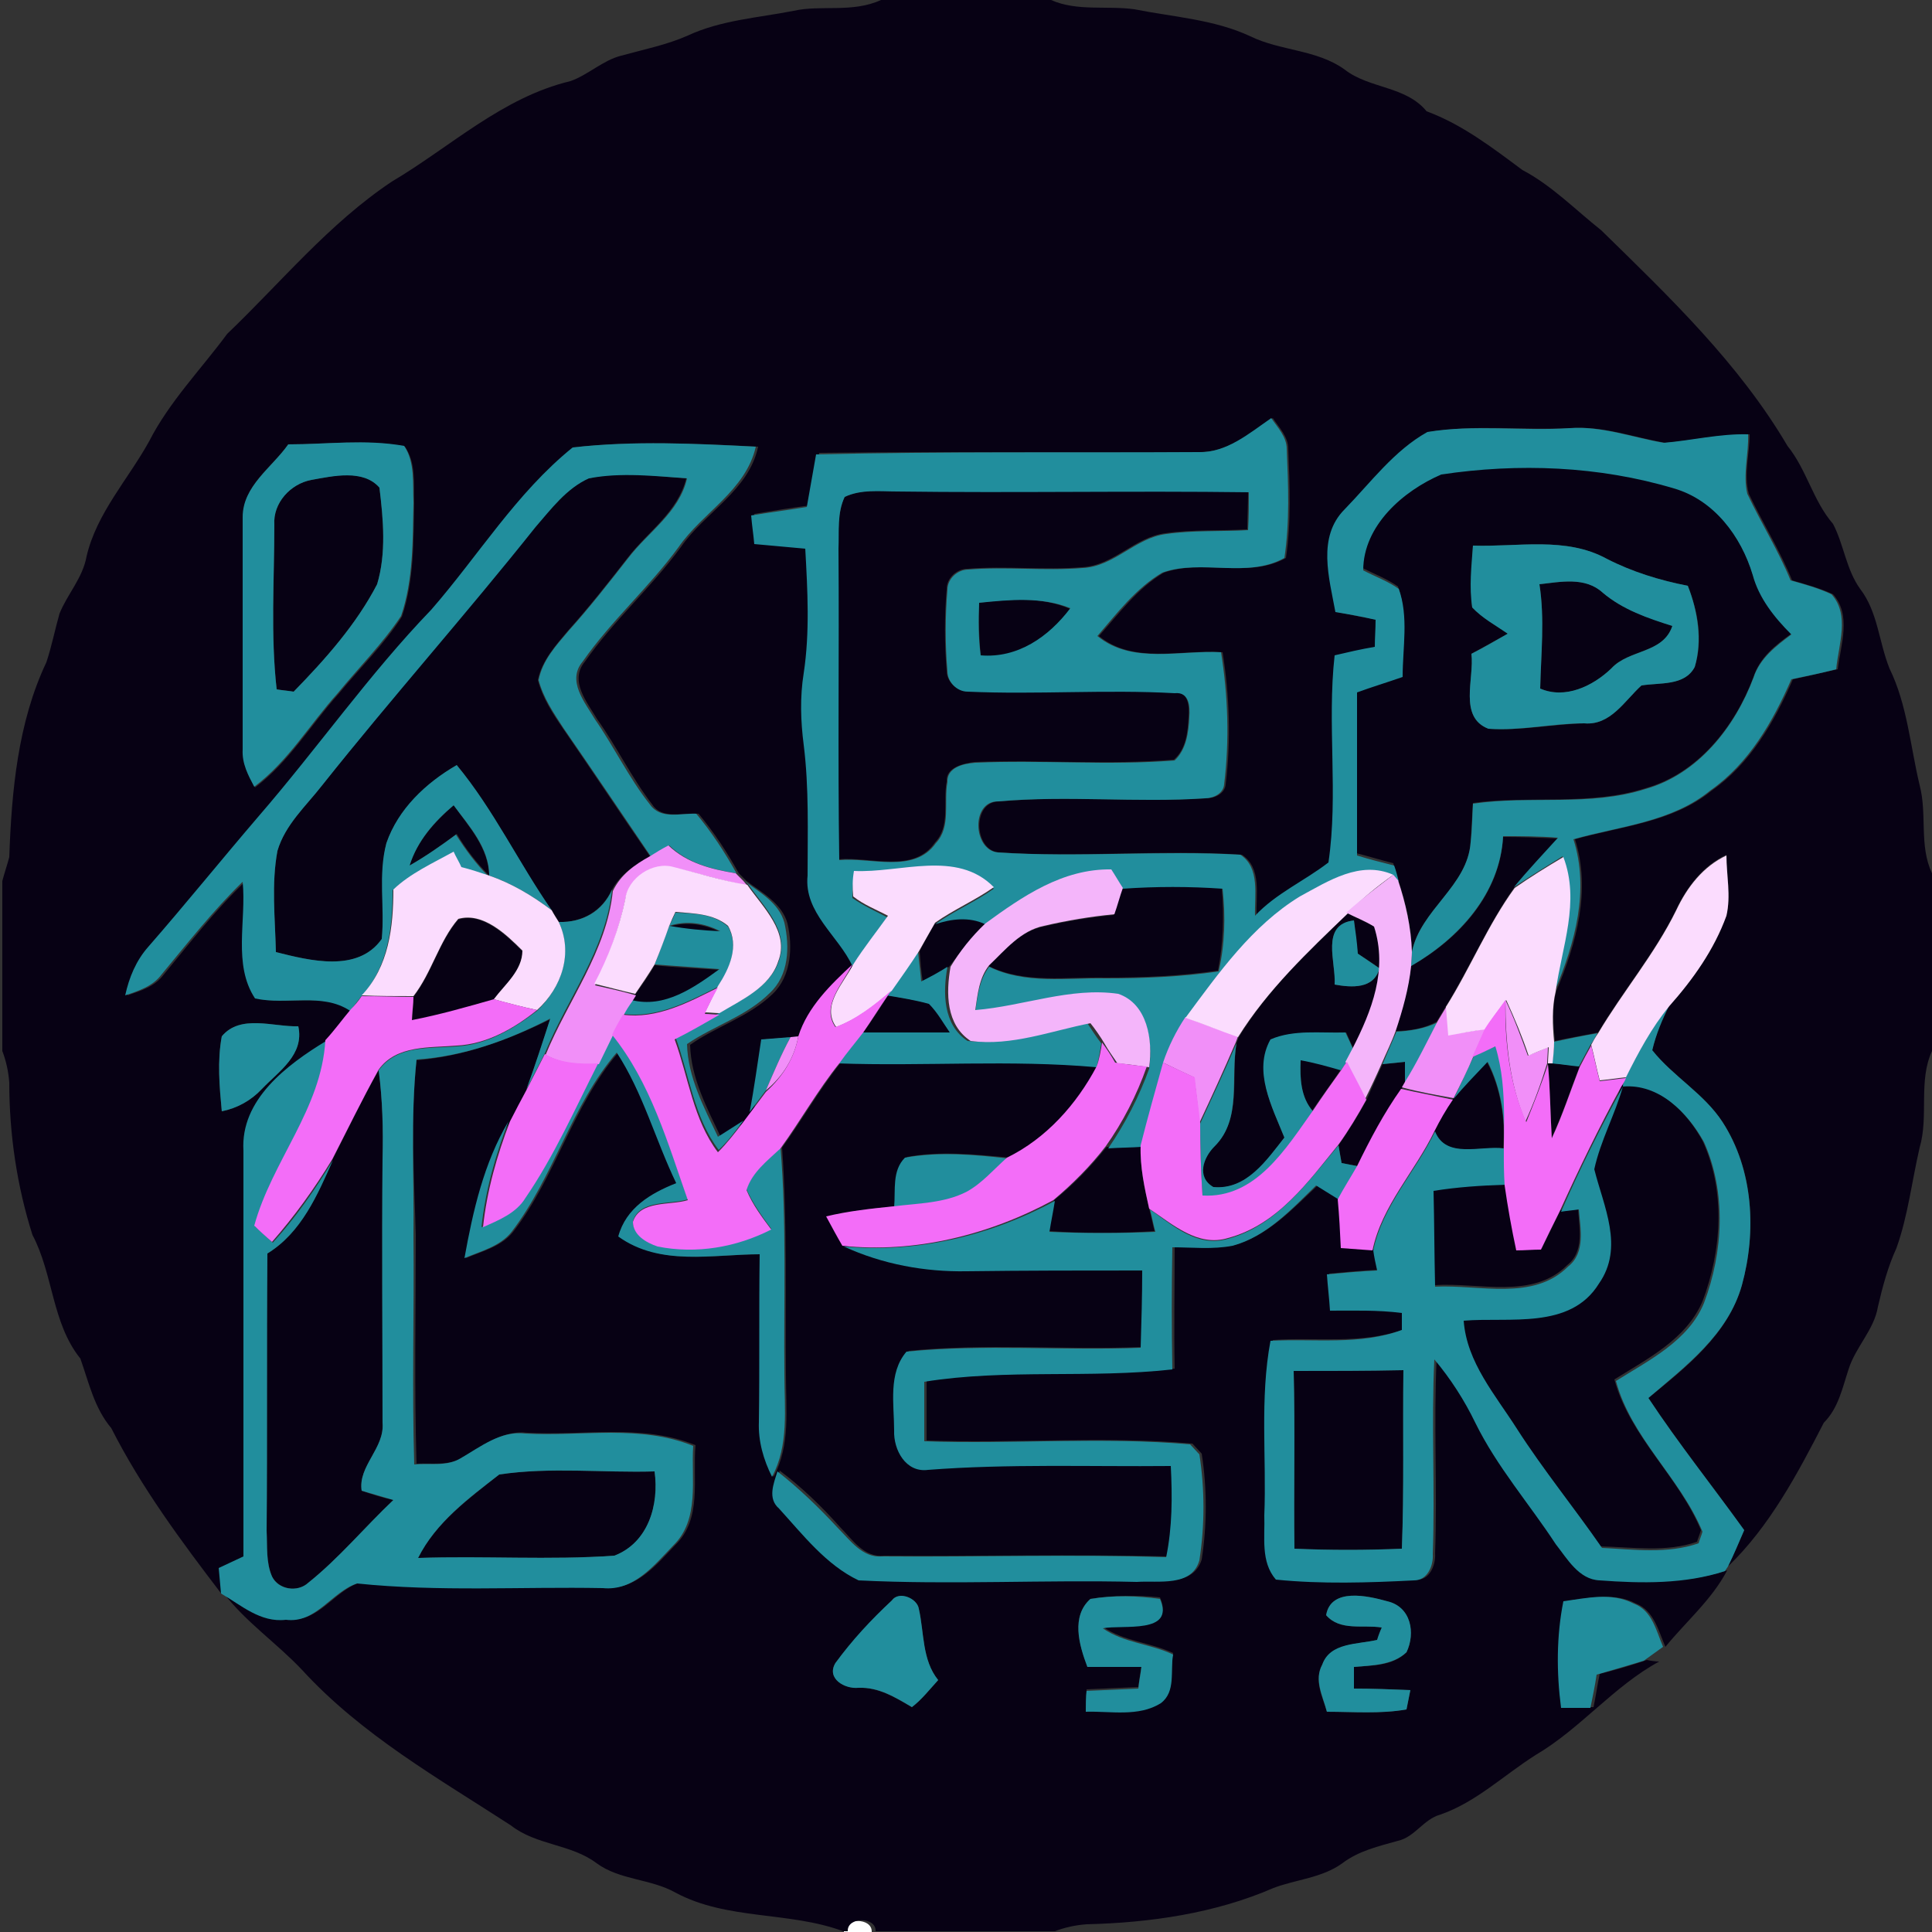 <?xml version="1.0" encoding="utf-8"?>
<!-- Generator: Adobe Illustrator 26.0.3, SVG Export Plug-In . SVG Version: 6.00 Build 0)  -->
<svg version="1.1" id="Layer_1" xmlns="http://www.w3.org/2000/svg" xmlns:xlink="http://www.w3.org/1999/xlink" x="0px" y="0px"
	 viewBox="0 0 250 250" style="enable-background:new 0 0 250 250;" xml:space="preserve">
<rect x="0" y="0" width="250" height="250" fill="#333333" stroke="none"/>
<style type="text/css">
	.st0{fill:#FFFFFF;}
	.st1{fill:#070114;}
	.st2{fill:#218E9D;}
	.st3{fill:#F18FF8;}
	.st4{fill:#FBDCFE;}
	.st5{fill:#F4B5FA;}
	.st6{fill:#F36DF8;}
</style>
<g id="_x23_ffffffff">
	<path class="st0" d="M109.2,250c-0.1-1.9,3.7-1.9,3.6,0H109.2z"/>
</g>
<g id="_x23_070114ff">
	<path class="st1" d="M114,0h22c3.4,1.5,7.2,0.7,10.8,1.2c5,1,10.3,1.3,15,3.5c3.9,1.9,8.6,1.7,12.2,4.3c3.2,2.5,7.9,2.1,10.6,5.4
		c4.6,1.7,8.5,4.7,12.4,7.6c3.8,2,6.8,5.1,10.2,7.8c8.8,8.6,17.8,17.2,24.1,27.9c2.5,3.1,3.3,7.1,5.9,10.1c1.4,2.7,1.7,5.9,3.5,8.4
		c2.3,3,2.4,6.8,3.8,10.3c2.3,4.7,2.7,10.1,3.9,15.1c1,3.8-0.1,7.8,1.6,11.4v23c-1.8,3.9-0.4,8.4-1.6,12.5c-1,4.3-1.5,8.8-3,13
		c-1.1,2.4-1.8,5-2.4,7.6c-0.5,3-2.9,5.2-3.8,8.1c-0.8,2.4-1.3,5-3.2,6.9c-3.4,6.6-7,13.4-12.4,18.6c0.7-1.5,1.4-3.1,2.1-4.7
		c-4.1-5.7-8.5-11.2-12.4-17.1c4.9-4,10.3-8.2,12.1-14.6c1.9-7,1.5-15-2.5-21.1c-2.4-3.7-6.4-5.9-9.1-9.3c0.4-2,1.3-3.9,2.2-5.8
		c3.1-3.4,5.8-7.3,7.4-11.7c0.6-2.6,0-5.2,0-7.8c-3,1.4-5.1,4.1-6.5,7.1c-2.8,5.7-6.9,10.5-10.1,15.9c-1.9,0.4-3.8,0.7-5.6,1.1
		c-0.2-2.2-0.4-4.4,0.2-6.5c2.6-6.2,4.5-13,2.4-19.6c6-1.7,12.7-2.2,17.7-6.3c5-3.5,8.1-8.9,10.5-14.4c1.9-0.4,3.9-0.9,5.8-1.3
		c0.4-3.2,1.8-7-0.6-9.7c-1.7-0.8-3.6-1.3-5.3-1.8c-1.6-3.9-3.8-7.4-5.6-11.2c-0.7-2.5,0.1-5.1,0.1-7.7c-3.7,0-7.3,0.8-10.9,1.1
		c-4.1-0.7-8-2.2-12.2-1.9c-6.1,0.3-12.3-0.5-18.4,0.5c-4.3,2.4-7.3,6.5-10.7,10c-3.6,3.6-2.1,8.9-1.2,13.3c1.7,0.3,3.4,0.7,5.2,1
		c0,1.2-0.1,2.3-0.1,3.5c-1.7,0.4-3.4,0.8-5.2,1.1c-1,8.9,0.6,18-0.8,26.8c-3.1,2.4-6.8,4.1-9.5,6.9c-0.1-2.7,0.7-6.2-1.9-7.9
		c-10.4-0.7-21,0.4-31.4-0.3c-3.3-0.2-3.6-6.7,0.1-6.6c8.8-0.8,17.8,0.2,26.7-0.4c1.1,0,2.4-0.6,2.5-1.8c0.7-5.7,0.5-11.5-0.4-17.1
		c-5.3-0.4-11.5,1.6-16-2.1c2.6-2.9,5-6.2,8.4-8.2c5.1-1.8,11,0.8,15.8-1.9c0.7-4.7,0.5-9.4,0.3-14.1c0-1.6-1.2-2.8-2-4
		c-2.8,1.9-5.7,4.4-9.4,4.4c-16.4,0.1-32.9-0.1-49.3,0.1c-0.4,2.3-0.8,4.6-1.2,6.8c-2.4,0.3-4.8,0.7-7.2,1.1
		c0.1,1.2,0.3,2.4,0.4,3.7c2.2,0.2,4.4,0.4,6.6,0.6c0.2,5.4,0.6,10.8-0.2,16.1c-0.5,3.1-0.3,6.2,0,9.3c0.7,5.6,0.4,11.3,0.5,16.9
		c-0.5,4.8,3.9,7.8,5.8,11.7c-2.8,2.7-5.8,5.5-7,9.3l-1,0.1c-1.3,0.1-2.5,0.2-3.8,0.3c-0.5,3.1-0.8,6.3-1.4,9.4
		c-0.2,0.3-0.7,0.9-0.9,1.2c-1.1,0.7-2.2,1.4-3.3,2.1c-1.8-3.8-3.9-7.7-4-12c3.4-2.4,7.6-3.6,10.7-6.6c2.4-2.3,2.6-6.1,1.9-9.1
		c-0.7-2.6-3.3-4-5.3-5.5c-0.2-0.2-0.7-0.7-1-1c-1.5-2.7-3.2-5.3-5.2-7.7c-2-0.2-4.7,0.8-6-1.2c-2.7-3.5-4.6-7.5-7.1-11
		c-1.3-2.2-3.7-5-1.6-7.5c3.7-5.3,8.6-9.6,12.4-14.8c3.1-4.5,8.8-7.3,10-13C90,57.4,82,57,74.2,57.9c-7.3,5.9-12.2,14-18.3,21
		c-8.1,8.4-14.7,17.9-22.2,26.8c-4.8,5.6-9.4,11.2-14.2,16.8c-1.6,1.7-2.5,3.9-3,6.3c1.7-0.6,3.5-1.1,4.7-2.7
		c3.4-4.1,6.6-8.3,10.5-12c0.5,5-1.3,10.7,1.6,15.1c4,0.9,8.7-0.8,12.3,1.6c-1.1,1.4-2.2,2.7-3.3,4c-5.1,3.1-11,7.6-10.7,14.2
		c0,17.5,0.1,35,0,52.5c-1.1,0.5-2.1,1-3.2,1.5c0.1,1.1,0.2,2.2,0.3,3.3c-5.2-6.8-10.4-13.8-14.3-21.5c-2.2-2.6-2.9-5.9-4-9
		c-3.7-4.6-3.5-10.9-6.2-16c-2-6.3-3-13-3-19.7c-0.1-1.4-0.4-2.8-0.9-4.1v-22c0.2-0.8,0.7-2.3,0.9-3.1c0.3-8.5,1.1-17.4,4.8-25.2
		c0.7-2.1,1.1-4.2,1.7-6.3c1-2.5,3-4.6,3.5-7.4c1.3-5.6,5.4-10,8.1-14.9c2.6-5.1,6.7-9.3,10.1-13.9c7-6.7,13.2-14.3,21.3-19.7
		c7.6-4.5,14.3-10.9,23.1-13c2.3-0.8,4.2-2.7,6.6-3.3c2.9-0.8,5.9-1.4,8.6-2.6c4.3-2,9.1-2.3,13.7-3.2C106.2,0.6,110.3,1.7,114,0
		 M37.3,57.5c-2.1,3-6,5.4-5.8,9.5c0,10,0,20.1,0,30.1c-0.1,1.7,0.7,3.3,1.5,4.8c4.4-3.3,7.2-8.1,10.8-12.1c2.7-3.3,5.9-6.4,8.2-10
		c1.6-4.7,1.5-9.8,1.6-14.7c-0.1-2.4,0.3-5.1-1.2-7.3C47.4,56.8,42.3,57.5,37.3,57.5 M28.7,134.1c-0.6,3.2-0.3,6.5,0,9.7
		c2-0.4,3.8-1.4,5.2-2.9c2.2-2.3,5.5-4.5,4.7-8.1C35.4,132.9,31.1,131.2,28.7,134.1z"/>
	<path class="st1" d="M186.5,61.3c9.9-1.5,20.4-1.1,30.1,1.8c5.2,1.5,8.7,6.2,10.2,11.2c0.9,3,2.8,5.5,5,7.7
		c-2.1,1.5-4.1,3.1-4.9,5.6c-2.4,6.4-7.2,12.5-14,14.4c-7.2,2.3-14.9,0.9-22.3,1.9c-0.1,1.7-0.2,3.3-0.3,5
		c-0.3,5.7-6.4,8.7-7.6,14.2c-0.1-3.2-0.8-6.3-1.8-9.3c-0.2-0.5-0.5-1.6-0.6-2.1c-1.6-0.4-3.2-0.9-4.8-1.3c0-7,0-14,0-21.1
		c2-0.6,4-1.3,5.9-2c0-3.8,0.8-7.8-0.5-11.4c-1.4-1-3-1.6-4.6-2.4C176.3,67.9,181.6,63.5,186.5,61.3 M190.6,70.6
		c-0.1,2.7-0.4,5.3-0.1,8c1.4,1.4,3.1,2.3,4.6,3.4c-1.6,0.9-3.1,1.7-4.7,2.6c0.4,3.2-1.7,8.2,2.2,9.7c4.1,0.3,8.3-0.6,12.4-0.7
		c3.4,0.3,5.2-2.9,7.4-4.9c2.3-0.4,5.6,0.1,6.9-2.4c1.1-3.5,0.4-7.2-0.9-10.5c-3.6-0.7-7.2-1.8-10.5-3.5
		C202.6,69.4,196.4,70.8,190.6,70.6z"/>
	<path class="st1" d="M40.3,62.1c2.8-0.5,6.7-1.5,8.8,1c0.5,4.1,0.9,8.5-0.3,12.5c-2.7,5.2-6.7,9.7-10.8,13.9
		c-0.5-0.1-1.6-0.2-2.2-0.3C35,82.2,35.5,75.1,35.5,68C35.3,65.1,37.5,62.6,40.3,62.1z"/>
	<path class="st1" d="M69.2,68.2c2-2.4,4-5,6.9-6.3c4.2-0.9,8.5-0.3,12.7,0c-1.1,4.4-5,6.9-7.6,10.3c-2.5,3.2-5,6.4-7.7,9.4
		c-1.6,1.9-3.4,3.9-3.9,6.4c0.6,2.3,1.9,4.3,3.2,6.2c3.8,5.5,7.5,11.1,11.3,16.6c-1.9,1.1-3.8,2.3-4.9,4.3c-1.3,2.8-3.9,4.3-6.9,4.2
		c-0.2-0.4-0.7-1.2-0.9-1.5c-4.3-6.1-7.5-13-12.3-18.8c-3.9,2.3-7.5,5.7-9.1,10.1c-1,4.1-0.2,8.2-0.6,12.4
		c-3.1,4.4-9.3,2.8-13.7,1.7c-0.1-4.4-0.6-8.8,0.2-13.1c1-3.4,3.7-5.8,5.8-8.5C50.6,90.3,60.2,79.5,69.2,68.2z"/>
	<path class="st1" d="M109.3,64.3c2.1-1,4.5-0.8,6.7-0.8c15.2,0.2,30.4-0.2,45.5,0.1c0,1.6-0.1,3.2-0.1,4.9c-3.5,0.2-7.1,0-10.6,0.5
		c-4,0.5-6.7,4.2-10.8,4.4c-4.9,0.4-9.9-0.2-14.8,0.2c-1.4,0-2.7,1.2-2.7,2.6c-0.3,3.5-0.3,7.1,0,10.6c0,1.4,1.3,2.6,2.6,2.6
		c8.9,0.4,17.9-0.3,26.8,0.2c1.9-0.2,2,1.8,1.9,3.1c-0.1,2-0.3,4.2-1.9,5.6c-8.6,0.7-17.2,0-25.8,0.3c-1.5,0.2-3.7,0.7-3.6,2.5
		c-0.5,2.6,0.5,5.8-1.5,7.9c-2.8,4.1-8.4,1.8-12.5,2.2c-0.3-13.4,0-26.9-0.1-40.3C108.6,68.8,108.3,66.4,109.3,64.3z"/>
	<path class="st1" d="M199.2,75.6c2.8-0.3,6-1,8.2,1.1c2.6,2.2,5.8,3.2,9,4.3c-1.2,3.6-5.7,3-7.9,5.5c-2.4,2.3-5.9,4-9.2,2.6
		C199.4,84.6,199.9,80.1,199.2,75.6z"/>
	<path class="st1" d="M126.7,78c4-0.5,8.1-0.8,11.8,0.8c-2.8,3.7-6.8,6.5-11.6,6.1C126.7,82.6,126.6,80.3,126.7,78z"/>
	<path class="st1" d="M53,112c1-3.2,3.2-5.6,5.7-7.8c2,2.8,4.5,5.5,4.6,9.1c-1.6-1.6-3-3.4-4.2-5.4C57.1,109.4,55.1,110.8,53,112z"
		/>
	<path class="st1" d="M194.5,108.3c2.4,0,4.8,0.1,7.1,0.2c-1.9,2.1-3.9,4.2-5.7,6.4c-3.4,4.8-5.7,10.3-8.8,15.3
		c-0.3,0.5-0.9,1.5-1.2,2c-1.6,0.9-3.5,1.2-5.3,1.2c0.9-2.8,1.6-5.5,2-8.4C188.8,121.5,194.1,115.7,194.5,108.3z"/>
	<path class="st1" d="M145.2,114.9c4.3-0.3,8.6-0.3,12.9,0c0.3,3.6,0.2,7.2-0.5,10.7c-4.8,0.7-9.7,0.9-14.6,0.9
		c-5.1-0.1-10.4,0.8-15.1-1.5c2.1-2,4.1-4.5,7.1-5.1c3-0.7,6-1.2,9.1-1.5C144.5,117.2,144.8,116,145.2,114.9z"/>
	<path class="st1" d="M121,119.5c2.1-0.7,4.4-1,6.5,0c-1.7,1.7-3.2,3.7-4.7,5.6c-1.1,0.7-2.3,1.3-3.4,1.9c-0.2-1.3-0.3-2.6-0.4-3.9
		C119.6,121.9,120.2,120.7,121,119.5z"/>
	<path class="st1" d="M174.4,118.2c1.2,0.6,2.4,1.1,3.6,1.8c1.8,5.5-0.4,10.9-2.8,15.8c-0.3-0.6-0.8-1.7-1-2.2
		c-3.2,0.1-6.6-0.3-9.7,0.9c-2.3,4.1,0.1,8.8,1.7,12.7c-2.3,3-5,6.9-9.2,6.4c-2.3-1.3-1.4-3.9,0.2-5.3c3.5-3.6,2.1-8.9,2.8-13.3
		l0.3-0.8C164,128.1,169.3,123.1,174.4,118.2 M172.7,127.4c2.2,0.4,5.1,0.6,5.8-2.1c-0.9-0.7-1.9-1.3-2.8-1.9
		c-0.2-1.4-0.4-2.9-0.5-4.3C170.8,119.7,172.9,124.5,172.7,127.4z"/>
	<path class="st1" d="M53.5,129c2.4-3.1,3.3-7.1,5.8-10c3.1-1,6.2,2,8.3,4.1c-0.1,2.6-2.3,4.4-3.7,6.3c-3.5,1-7,2-10.6,2.7
		C53.4,131.3,53.5,129.7,53.5,129z"/>
	<path class="st1" d="M86.6,119.9c2.3-0.7,4.6-0.3,6.6,0.7C91,120.5,88.8,120.3,86.6,119.9z"/>
	<path class="st1" d="M84.7,124.9c2.8,0.3,5.6,0.4,8.4,0.6c-3.3,2.4-7.1,5.1-11.4,4l0.5-0.8C83.1,127.4,84,126.2,84.7,124.9z"/>
	<path class="st1" d="M114.9,128.8c1.8,0.3,3.7,0.6,5.5,1.1c1.1,1.1,1.9,2.4,2.7,3.7c-3.8,0.1-7.6,0.1-11.4,0
		C112.8,132.1,113.9,130.4,114.9,128.8z"/>
	<path class="st1" d="M53.9,137.2c6.1-0.5,11.8-2.6,17.3-5.3c-1,3-2,6.1-3.1,9.2c-0.7,1.4-1.4,2.7-2.1,4c-3.2,5.4-4.6,11.6-5.7,17.7
		c2.1-0.9,4.6-1.5,6.1-3.4c5.5-7.1,7.7-16.3,13.6-23.2c3.4,5.2,5,11.3,7.7,16.9c-3.4,1.3-6.6,3.2-7.5,6.9c5.4,3.9,12.1,2.3,18.3,2.3
		c-0.1,7.2-0.1,14.5-0.1,21.7c-0.1,2.5,0.6,4.9,1.7,7.1c2.2-4.1,1.6-8.7,1.6-13.2c-0.1-9.8,0.2-19.7-0.5-29.4
		c2.6-3.6,4.8-7.5,7.6-11c11.2,0.4,22.3-0.5,33.5,0.5c-2.6,4.9-6.5,9.4-11.6,11.8c-4.4-0.4-8.9-0.9-13.3-0.1
		c-1.7,1.7-1.2,4.2-1.3,6.4c-2.9,0.2-5.9,0.6-8.7,1.3c0.7,1.3,1.3,2.5,2.1,3.8c4.9,2.3,10.4,3.3,15.9,3.2c7.5-0.1,15.1-0.1,22.7-0.1
		c0,3.3-0.1,6.7-0.2,10c-10.1,0.4-20.2-0.5-30.3,0.5c-2.4,2.8-1.6,6.8-1.6,10.2c-0.1,2.5,1.5,5.5,4.4,5.1
		c10.4-0.8,20.9-0.5,31.4-0.5c0.2,3.9,0.3,7.9-0.6,11.8c-12.3-0.3-24.6,0-36.8-0.1c-2.6,0.3-4.1-2.1-5.7-3.7c-2.4-2.7-5-5.2-7.8-7.3
		c-0.5,1.6-1.3,3.5,0.2,4.8c3,3.4,6.1,7.3,10.3,9.3c12,0.6,24-0.2,36,0.2c2.8-0.2,7,0.7,8.1-2.8c0.7-4.5,0.7-9.2,0-13.7
		c-0.3-0.3-0.9-1-1.2-1.3c-11.4-1-22.9,0-34.4-0.4c0-2.6,0-5.1,0-7.7c10.6-1.8,21.4-0.4,32.1-1.6c-0.1-5.2,0-10.5,0-15.8
		c2.6,0.1,5.2,0.3,7.8-0.2c4.4-1.3,7.6-4.8,10.8-7.8c1,0.6,1.9,1.2,2.9,1.8c0.2,2.1,0.3,4.2,0.4,6.3c1.4,0.1,2.8,0.2,4.1,0.3
		c0.1,0.9,0.3,1.8,0.5,2.6c-2.2,0.1-4.3,0.3-6.5,0.5c0.1,1.6,0.2,3.2,0.4,4.7c3.1,0,6.2-0.1,9.3,0.3c0,0.6,0,1.7,0,2.2
		c-5.5,2-11.4,1-17,1.4c-1.4,7.4-0.5,15-0.8,22.6c0.2,2.8-0.4,6,1.5,8.3c5.9,0.6,12,0.4,17.9,0.1c1.7,0.1,2.5-1.9,2.4-3.4
		c0.3-8.4-0.2-16.8,0.2-25.2c2,2.6,3.8,5.3,5.3,8.2c2.8,5.6,6.9,10.4,10.4,15.7c1.5,1.9,2.9,4.6,5.7,4.7c5.4,0.4,11,0.5,16.2-1.2
		c-2,3.8-5.3,6.6-8,9.9c-0.9-2.1-1.5-4.7-3.8-5.6c-2.8-1.5-6.1-0.7-9.1-0.3c-0.8,4.5-0.8,9.1-0.2,13.7c1.3,0,2.5,0,3.8,0
		c0.3-1.4,0.5-2.9,0.8-4.3c2-0.5,4.1-1.1,6.1-1.8c0.4,0.1,1.2,0.2,1.6,0.2c-5.9,3.2-10.2,8.7-16,12.1c-4.1,2.6-7.7,6.1-12.3,7.7
		c-2.2,0.6-3.3,2.9-5.5,3.4c-2.5,0.7-5.1,1.3-7.2,2.9c-2.6,1.9-6,2.1-8.9,3.2c-7.6,3.3-16,4.5-24.2,4.7c-1.4,0.1-2.8,0.4-4.1,0.9
		h-23.2c0.1-1.9-3.7-1.9-3.6,0h-0.6c-7-2.6-15-1.4-21.7-5c-3.2-1.8-7.2-1.6-10.2-3.8c-3.3-2.5-7.8-2.3-11.1-4.9
		c-9.4-6.1-19.3-11.7-27-20.1c-3.3-3.5-7.3-6.2-10.2-10c2.6,1.5,5.2,3.8,8.4,3.4c3.9,0.5,5.9-3.6,9.2-4.7
		c10.5,1.1,21.2,0.4,31.8,0.6c4,0.4,6.7-3,9.1-5.5c3.5-3.4,2.2-8.6,2.6-12.9c-6.9-2.8-14.4-1.2-21.7-1.6c-3.2-0.4-5.8,1.7-8.4,3.2
		c-1.8,1.1-4,0.7-6,0.8c-0.3-9.9-0.1-19.7-0.1-29.6C53.6,152.4,53.1,144.8,53.9,137.2 M115.4,207.1c-2.6,2.5-5.1,5.2-7.3,8.1
		c-1.2,2,1.2,3.3,3,3.2c2.6-0.1,4.8,1.3,6.9,2.5c1.3-1,2.3-2.3,3.4-3.5c-2.1-2.6-1.8-6.1-2.5-9.2
		C118.7,206.8,116.3,205.9,115.4,207.1 M141.1,206.9c-2.5,2.3-1.5,5.9-0.4,8.6c2.3,0,4.7,0,7,0c-0.1,0.9-0.3,1.9-0.4,2.8
		c-2.2,0.1-4.5,0.2-6.7,0.3c0,0.7,0,2.1-0.1,2.7c3.2-0.1,6.8,0.7,9.7-1.1c1.9-1.4,1.2-4.2,1.6-6.3c-3-1.4-6.4-1.5-9.1-3.4
		c2.6-0.5,9.4,0.8,7.4-3.8C147.2,206.4,144.1,206.4,141.1,206.9 M171.6,209c1.8,2.1,4.8,1.2,7.2,1.6c-0.1,0.4-0.4,1.2-0.6,1.6
		c-2.5,0.6-6,0.4-7.1,3.2c-1.1,2,0,4.1,0.6,6.1c3.4,0,6.9,0.3,10.3-0.3c0.1-0.6,0.4-1.9,0.5-2.5c-2.4-0.1-4.9-0.2-7.3-0.2
		c0-0.9,0-1.9,0-2.8c2.3-0.2,5-0.1,6.8-1.9c1.2-2.5,0.5-5.9-2.5-6.6C177,206.5,172.3,205.4,171.6,209z"/>
	<path class="st1" d="M168.3,137.1c1.8,0.4,3.5,0.8,5.2,1.3c-1.2,1.8-2.5,3.5-3.7,5.3C168.3,141.9,168.2,139.5,168.3,137.1z"/>
	<path class="st1" d="M178.9,137.7c1-0.1,1.9-0.2,2.9-0.3c0,0.7,0,2.1,0,2.8l-0.4,0.7c-2.2,3.2-4,6.6-5.7,10
		c-0.5-0.1-1.5-0.3-2.1-0.4c-0.1-0.6-0.3-1.8-0.4-2.3c1.3-1.9,2.5-3.8,3.6-5.8C177.5,140.8,178.2,139.2,178.9,137.7z"/>
	<path class="st1" d="M200.9,137.6c1.2,0.1,2.3,0.2,3.5,0.4c-1.2,3.1-2.2,6.2-3.6,9.2c-0.2-3.2-0.2-6.4-0.5-9.6L200.9,137.6z"/>
	<path class="st1" d="M188,142.2c1.4-1.7,2.9-3.3,4.4-4.8c1.8,3.4,2.4,7.3,2.1,11.2c-3-0.3-7.4,1.4-8.9-2.2
		C186.4,144.9,187.1,143.5,188,142.2z"/>
	<path class="st1" d="M43,150.1c2-3.9,3.8-7.8,6-11.6c0.5,3.8,0.6,7.7,0.5,11.5c-0.1,11.3,0,22.7,0,34.1c0.3,3.3-3.2,5.6-2.7,8.8
		c1.4,0.5,2.7,0.9,4.1,1.2c-3.7,3.5-7,7.5-11,10.7c-1.4,1.3-3.8,0.9-4.7-0.8c-0.8-1.9-0.6-4-0.7-5.9c0.1-12,0-23.9,0.1-35.9
		C39,159.5,41.1,154.6,43,150.1z"/>
	<path class="st1" d="M209.8,140.4c4.7-0.4,8.4,3.4,10.5,7.2c3,6.5,2.5,14.2,0,20.8c-2.1,4.9-7.1,7.4-11.4,10.1
		c2,7.4,8.3,12.5,11.2,19.5c-0.1,0.4-0.4,1.1-0.5,1.5c-4,1.4-8.3,0.7-12.5,0.6c-3.6-5.2-7.6-10.1-11-15.4c-2.8-4.4-6.4-8.6-6.9-14
		c5.9-0.5,13.8,1.2,17.5-4.8c3.2-4.7,0.6-10-0.6-14.8C206.9,147.4,208.8,144.1,209.8,140.4z"/>
	<path class="st1" d="M143.2,148.4c1.4,0,2.9-0.1,4.4-0.2c-0.1,2.8,0.5,5.5,1.1,8.2c0.2,0.7,0.5,2.2,0.7,2.9
		c-4.6,0.3-9.1,0.3-13.7,0c0.2-1.4,0.5-2.7,0.7-4C138.9,153.3,141.2,150.9,143.2,148.4z"/>
	<path class="st1" d="M185.4,154c3.1-0.5,6.3-0.7,9.4-0.8c0.4,2.8,0.9,5.7,1.5,8.4c1,0,2.1-0.1,3.2-0.1c0.8-1.6,1.6-3.2,2.4-4.9
		c0.6-0.1,1.8-0.2,2.3-0.3c0.1,2.5,0.9,5.6-1.4,7.4c-4.5,4.5-11.5,2.2-17.2,2.6C185.5,162.2,185.4,158.1,185.4,154z"/>
	<path class="st1" d="M167.4,177.4c4.7,0,9.5,0,14.2-0.1c-0.1,7.7,0.1,15.4-0.2,23.1c-4.6,0.2-9.2,0.2-13.9,0
		C167.4,192.8,167.6,185.1,167.4,177.4z"/>
	<path class="st1" d="M64.6,190.8c6.6-1,13.4-0.2,20.1-0.4c0.6,4.3-0.8,9.3-5.2,10.9c-8.4,0.6-16.9,0-25.4,0.3
		C56.4,197,60.7,193.9,64.6,190.8z"/>
</g>
<g id="_x23_218e9dff">
	<path class="st2" d="M155.1,58.5c3.6,0.1,6.5-2.4,9.4-4.4c0.8,1.2,2,2.4,2,4c0.2,4.7,0.4,9.4-0.3,14.1c-4.8,2.7-10.8,0.1-15.8,1.9
		c-3.4,2-5.9,5.3-8.4,8.2c4.5,3.7,10.7,1.8,16,2.1c0.9,5.6,1.1,11.4,0.4,17.1c-0.1,1.2-1.4,1.8-2.5,1.8c-8.9,0.6-17.8-0.4-26.7,0.4
		c-3.6-0.1-3.3,6.3-0.1,6.6c10.4,0.7,21-0.3,31.4,0.3c2.6,1.7,1.8,5.3,1.9,7.9c2.7-2.9,6.4-4.5,9.5-6.9c1.3-8.8-0.2-17.9,0.8-26.8
		c1.7-0.4,3.4-0.8,5.2-1.1c0-1.2,0.1-2.3,0.1-3.5c-1.7-0.4-3.4-0.7-5.2-1c-0.8-4.4-2.4-9.7,1.2-13.3c3.4-3.5,6.4-7.6,10.7-10
		c6-1,12.2-0.1,18.4-0.5c4.2-0.3,8.1,1.2,12.2,1.9c3.6-0.3,7.2-1.2,10.9-1.1c0.1,2.5-0.7,5.2-0.1,7.7c1.8,3.8,4,7.3,5.6,11.2
		c1.8,0.5,3.6,1,5.3,1.8c2.4,2.7,0.9,6.5,0.6,9.7c-1.9,0.5-3.9,0.9-5.8,1.3c-2.4,5.5-5.5,10.9-10.5,14.4c-5,4.1-11.7,4.6-17.7,6.3
		c2.1,6.6,0.2,13.4-2.4,19.6c0.8-5.8,3.1-11.6,1-17.4c-2.1,1.3-4.2,2.6-6.3,4c1.8-2.2,3.8-4.3,5.7-6.4c-2.4-0.2-4.8-0.2-7.1-0.2
		c-0.4,7.4-5.7,13.2-11.9,16.8c0-0.5,0.1-1.4,0.1-1.8c1.1-5.5,7.2-8.5,7.6-14.2c0.2-1.7,0.2-3.3,0.3-5c7.4-1.1,15.1,0.4,22.3-1.9
		c6.8-1.9,11.6-8,14-14.4c0.8-2.5,2.9-4.1,4.9-5.6c-2.2-2.2-4.2-4.7-5-7.7c-1.5-5-5-9.7-10.2-11.2c-9.7-2.9-20.1-3.3-30.1-1.8
		c-4.9,2.1-10.1,6.6-10.1,12.4c1.5,0.8,3.2,1.4,4.6,2.4c1.3,3.6,0.5,7.6,0.5,11.4c-2,0.7-4,1.3-5.9,2c0,7,0,14,0,21.1
		c1.6,0.5,3.2,0.9,4.8,1.3c0.2,0.5,0.5,1.6,0.6,2.1l-0.6-0.7c-4.3-1.9-8.4,0.8-12.1,2.8c-6.2,3.8-10.4,9.9-14.7,15.6
		c-1.3,1.8-2.3,3.8-2.9,5.9c-1,3.5-2.1,7.1-2.9,10.7c-1.4,0.1-2.9,0.1-4.4,0.2c2.2-3.2,4-6.7,5.3-10.3c0.5-3.5-0.2-8.2-4-9.5
		c-6.2-0.9-12.3,1.7-18.5,2.1c0.3-2,0.5-4.1,1.8-5.8c4.7,2.3,10,1.4,15.1,1.5c4.9,0,9.8-0.2,14.6-0.9c0.8-3.5,0.9-7.1,0.5-10.7
		c-4.3-0.3-8.6-0.3-12.9,0c-0.4-0.6-1.1-1.8-1.5-2.4c-6.2-0.1-11.4,3.5-16.3,7c-2.1-1-4.4-0.7-6.5,0c2.4-1.7,5.2-2.9,7.6-4.6
		c-4.8-5-12.2-1.8-18.1-2.1c-0.1,1.1-0.2,2.2-0.2,3.3c1.4,1,3,1.7,4.5,2.5c-1.5,2.1-3.1,4.2-4.5,6.3c-1.8-3.9-6.3-6.9-5.8-11.7
		c0-5.6,0.2-11.3-0.5-16.9c-0.4-3.1-0.5-6.2,0-9.3c0.8-5.3,0.5-10.7,0.2-16.1c-2.2-0.2-4.4-0.4-6.6-0.6c-0.1-1.2-0.3-2.4-0.4-3.7
		c2.4-0.4,4.8-0.7,7.2-1.1c0.4-2.3,0.8-4.5,1.2-6.8C122.2,58.4,138.6,58.6,155.1,58.5 M109.3,64.3c-1,2.1-0.7,4.4-0.8,6.7
		c0.1,13.5-0.1,26.9,0.1,40.3c4.1-0.4,9.7,1.8,12.5-2.2c2-2.1,1-5.3,1.5-7.9c-0.1-1.9,2.1-2.4,3.6-2.5c8.6-0.4,17.2,0.4,25.8-0.3
		c1.5-1.4,1.8-3.6,1.9-5.6c0.1-1.4,0-3.3-1.9-3.1c-8.9-0.5-17.9,0.2-26.8-0.2c-1.4,0-2.6-1.3-2.6-2.6c-0.3-3.5-0.3-7.1,0-10.6
		c0-1.4,1.3-2.6,2.7-2.6c4.9-0.4,9.9,0.2,14.8-0.2c4.1-0.2,6.8-3.9,10.8-4.4c3.5-0.5,7.1-0.3,10.6-0.5c0.1-1.6,0.1-3.2,0.1-4.9
		c-15.2-0.2-30.4,0.1-45.5-0.1C113.8,63.6,111.4,63.3,109.3,64.3 M126.7,78c-0.1,2.3-0.1,4.6,0.2,6.8c4.8,0.4,8.8-2.4,11.6-6.1
		C134.8,77.2,130.7,77.6,126.7,78z"/>
	<path class="st2" d="M37.3,57.5c5,0,10-0.7,15,0.2c1.4,2.1,1.1,4.8,1.2,7.3c-0.1,4.9,0,10-1.6,14.7c-2.4,3.6-5.5,6.7-8.2,10
		c-3.6,4-6.4,8.8-10.8,12.1c-0.8-1.5-1.6-3-1.5-4.8c0-10,0-20,0-30.1C31.4,62.9,35.2,60.5,37.3,57.5 M40.3,62.1
		c-2.7,0.5-5,3-4.8,5.8c0,7.1-0.5,14.2,0.3,21.3c0.5,0.1,1.6,0.2,2.2,0.3c4.1-4.2,8.1-8.7,10.8-13.9c1.2-4,0.8-8.4,0.3-12.5
		C47,60.7,43.1,61.6,40.3,62.1z"/>
	<path class="st2" d="M55.8,78.9c6.1-7,11-15.1,18.3-21C82,57,90,57.4,97.8,57.8c-1.3,5.7-6.9,8.5-10,13c-3.8,5.2-8.7,9.5-12.4,14.8
		c-2.1,2.5,0.3,5.3,1.6,7.5c2.5,3.6,4.4,7.6,7.1,11c1.4,2,4,1.1,6,1.2c2,2.4,3.7,5,5.2,7.7c-3.2-0.5-6.3-1.3-8.7-3.6
		c-0.8,0.5-1.6,1-2.4,1.4c-3.8-5.6-7.5-11.1-11.3-16.6c-1.3-2-2.6-3.9-3.2-6.2c0.5-2.6,2.3-4.5,3.9-6.4c2.7-3,5.2-6.2,7.7-9.4
		c2.6-3.4,6.6-5.9,7.6-10.3c-4.2-0.3-8.6-0.8-12.7,0c-2.9,1.3-4.9,4-6.9,6.3c-9,11.3-18.6,22.1-27.6,33.4c-2.1,2.7-4.8,5.1-5.8,8.5
		c-0.8,4.3-0.3,8.7-0.2,13.1c4.4,1.1,10.6,2.7,13.7-1.7c0.4-4.1-0.5-8.3,0.6-12.4c1.5-4.4,5.1-7.8,9.1-10.1
		c4.8,5.8,8,12.6,12.3,18.8c-2.5-1.9-5.2-3.5-8.1-4.5c0-3.6-2.6-6.4-4.6-9.1c-2.5,2.1-4.7,4.6-5.7,7.8c2.1-1.2,4.1-2.6,6-4
		c1.2,1.9,2.6,3.8,4.2,5.4c-1.2-0.4-2.4-0.8-3.6-1.1c-0.2-0.5-0.8-1.5-1-2c-2.6,1.6-5.5,2.8-7.8,4.9c0,4.9-0.6,10-4.1,13.8
		c-0.5,0.6-0.9,1.2-1.4,1.8c-3.6-2.4-8.2-0.7-12.3-1.6c-2.9-4.4-1.1-10.1-1.6-15.1c-3.8,3.7-7.1,7.9-10.5,12
		c-1.1,1.5-2.9,2.1-4.7,2.7c0.5-2.3,1.4-4.5,3-6.3c4.8-5.5,9.4-11.2,14.2-16.8C41.1,96.8,47.8,87.2,55.8,78.9z"/>
	<path class="st2" d="M190.6,70.6c5.8,0.2,12-1.2,17.3,1.7c3.3,1.7,6.9,2.8,10.5,3.5c1.3,3.3,1.9,7.1,0.9,10.5
		c-1.3,2.5-4.5,2-6.9,2.4c-2.2,2-4,5.2-7.4,4.9c-4.1,0-8.3,1-12.4,0.7c-3.9-1.5-1.8-6.5-2.2-9.7c1.6-0.8,3.1-1.7,4.7-2.6
		c-1.6-1.1-3.3-2-4.6-3.4C190.1,75.9,190.4,73.3,190.6,70.6 M199.2,75.6c0.7,4.5,0.2,9,0.1,13.5c3.2,1.4,6.8-0.3,9.2-2.6
		c2.3-2.5,6.7-1.9,7.9-5.5c-3.2-1-6.4-2.1-9-4.3C205.1,74.6,201.9,75.3,199.2,75.6z"/>
	<path class="st2" d="M96.2,113.9c2,1.5,4.6,2.9,5.3,5.5c0.7,3.1,0.6,6.8-1.9,9.1c-3,3-7.2,4.2-10.7,6.6c0.1,4.3,2.2,8.2,4,12
		c1.1-0.7,2.2-1.4,3.3-2.1c-1,1.3-2,2.7-3.2,3.8c-3.2-4.2-3.8-9.7-5.6-14.6c1.9-1.1,3.8-2.1,5.8-3.2c2.8-1.7,6.5-3.3,7.6-6.7
		c1.4-3.9-2.1-7.1-4-9.9L96.2,113.9z"/>
	<path class="st2" d="M72.3,119.3c3.1,0.1,5.7-1.4,6.9-4.2c-0.8,7.8-5.8,14.1-8.7,21.2c-0.8,1.6-1.6,3.1-2.4,4.7
		c1.1-3,2.1-6.1,3.1-9.2c-5.4,2.8-11.2,4.9-17.3,5.3c-0.8,7.6-0.3,15.2-0.4,22.8c0.1,9.9-0.2,19.8,0.1,29.6c2-0.2,4.2,0.3,6-0.8
		c2.6-1.5,5.2-3.6,8.4-3.2c7.2,0.4,14.8-1.2,21.7,1.6c-0.3,4.3,0.9,9.5-2.6,12.9c-2.5,2.6-5.1,5.9-9.1,5.5
		c-10.6-0.2-21.2,0.5-31.8-0.6c-3.3,1.1-5.3,5.2-9.2,4.7c-3.3,0.4-5.8-1.9-8.4-3.4c-0.1-1.1-0.2-2.2-0.3-3.3c1.1-0.5,2.1-1,3.2-1.5
		c0-17.5,0-35,0-52.5c-0.4-6.6,5.6-11.1,10.7-14.2c-0.5,8.9-7,15.7-9.2,24c0.6,0.5,1.7,1.6,2.3,2.1c3-3.3,5.5-6.9,7.8-10.7
		c-2,4.5-4.1,9.4-8.5,12.1c-0.1,11.9,0,23.9-0.1,35.9c0.1,2-0.1,4.1,0.7,5.9c0.8,1.7,3.3,2.1,4.7,0.8c4-3.2,7.3-7.2,11-10.7
		c-1.4-0.4-2.7-0.8-4.1-1.2c-0.5-3.2,3-5.5,2.7-8.8c0-11.4-0.1-22.7,0-34.1c0.1-3.9,0-7.7-0.5-11.5c2.4-3.3,6.6-2.8,10.1-3.1
		c3.9-0.2,7.4-2.3,10.4-4.6C72.6,127.8,74.2,123.4,72.3,119.3 M64.6,190.8c-4,3.1-8.2,6.2-10.5,10.8c8.5-0.3,17,0.3,25.4-0.3
		c4.4-1.7,5.8-6.6,5.2-10.9C78.1,190.6,71.2,189.8,64.6,190.8z"/>
	<path class="st2" d="M87.4,118.1c2.3,0.1,4.9,0.1,6.8,1.8c1.5,2.6,0.2,5.5-1.3,7.8c-3.8,1.9-7.9,4.1-12.3,3.5
		c0.3-0.4,0.8-1.3,1.1-1.8c4.3,1.1,8.1-1.6,11.4-4c-2.8-0.2-5.6-0.4-8.4-0.6c0.7-1.6,1.2-3.3,1.9-5c2.2,0.4,4.4,0.6,6.6,0.7
		c-2.1-1.1-4.4-1.4-6.6-0.7C86.8,119.4,87.2,118.6,87.4,118.1z"/>
	<path class="st2" d="M172.7,127.4c0.2-2.9-1.9-7.8,2.5-8.3c0.2,1.4,0.4,2.8,0.5,4.3c0.9,0.6,1.9,1.3,2.8,1.9
		C177.8,128,174.9,127.8,172.7,127.4z"/>
	<path class="st2" d="M115.3,128.2c1.2-1.7,2.4-3.3,3.5-5.1c0.1,1.3,0.3,2.6,0.4,3.9c1.2-0.6,2.3-1.2,3.4-1.9
		c-0.6,3.3-0.6,7.5,2.6,9.6c5.3,0.6,10.4-1.4,15.5-2.3c0.4,0.6,1.3,2,1.8,2.6c-0.1,0.8-0.4,2.4-0.6,3.1c-11.1-1-22.3-0.1-33.5-0.5
		c1-1.3,2.1-2.6,3.1-4c3.8,0,7.6,0,11.4,0c-0.9-1.3-1.6-2.6-2.7-3.7c-1.8-0.5-3.7-0.8-5.5-1.1L115.3,128.2z"/>
	<path class="st2" d="M210.4,139.3c1.6-3.2,3.3-6.4,5.6-9.2c-0.9,1.8-1.7,3.7-2.2,5.8c2.7,3.4,6.7,5.6,9.1,9.3
		c4,6.2,4.4,14.2,2.5,21.1c-1.8,6.4-7.3,10.5-12.1,14.6c3.9,5.9,8.3,11.4,12.4,17.1c-0.7,1.6-1.3,3.1-2.1,4.7l-0.4,0.6
		c-5.2,1.7-10.8,1.6-16.2,1.2c-2.7-0.1-4.2-2.8-5.7-4.7c-3.4-5.2-7.6-10-10.4-15.7c-1.4-2.9-3.2-5.7-5.3-8.2
		c-0.4,8.4,0.1,16.8-0.2,25.2c0.1,1.5-0.7,3.4-2.4,3.4c-5.9,0.3-12,0.5-17.9-0.1c-2-2.3-1.4-5.5-1.5-8.3c0.3-7.5-0.6-15.1,0.8-22.6
		c5.7-0.3,11.6,0.6,17-1.4c0-0.6,0-1.7,0-2.2c-3.1-0.4-6.2-0.3-9.3-0.3c-0.1-1.6-0.3-3.2-0.4-4.7c2.2-0.2,4.3-0.4,6.5-0.5
		c-0.2-0.9-0.4-1.8-0.5-2.6c1.2-5.8,5.5-10.2,8-15.4c1.4,3.6,5.9,1.8,8.9,2.2c0.2-3.8-0.3-7.7-2.1-11.2c-1.5,1.6-3,3.1-4.4,4.8
		c0.9-1.8,1.7-3.7,2.6-5.5c0.8-0.4,2.3-1.1,3-1.4c1.8,5.8,0.8,12,1.2,18c-3.2,0.1-6.3,0.3-9.4,0.8c0.1,4.1,0.1,8.2,0.2,12.4
		c5.7-0.3,12.7,1.9,17.2-2.6c2.3-1.8,1.6-4.9,1.4-7.4c-0.6,0.1-1.8,0.2-2.3,0.3c2.4-5.5,5.1-10.9,8-16.2c-1,3.6-2.9,7-3.7,10.7
		c1.2,4.8,3.9,10.1,0.6,14.8c-3.7,6-11.6,4.3-17.5,4.8c0.4,5.4,4.1,9.6,6.9,14c3.4,5.3,7.4,10.2,11,15.4c4.1,0.2,8.5,0.8,12.5-0.6
		c0.1-0.4,0.4-1.1,0.5-1.5c-2.9-7-9.2-12.1-11.2-19.5c4.3-2.7,9.4-5.2,11.4-10.1c2.5-6.6,2.9-14.3,0-20.8c-2.1-3.8-5.8-7.6-10.5-7.2
		C210,140.1,210.3,139.6,210.4,139.3 M167.4,177.4c0.2,7.7,0,15.3,0.1,23c4.6,0.2,9.2,0.2,13.9,0c0.3-7.7,0.1-15.4,0.2-23.1
		C176.9,177.4,172.2,177.4,167.4,177.4z"/>
	<path class="st2" d="M180.7,133.5c1.8-0.1,3.7-0.4,5.3-1.2c-1.4,2.6-2.6,5.4-4.2,7.9c0-0.7,0-2.1,0-2.8c-1,0.1-1.9,0.2-2.9,0.3
		C179.5,136.3,180.1,134.9,180.7,133.5z"/>
	<path class="st2" d="M28.7,134.1c2.4-2.9,6.7-1.2,9.9-1.3c0.8,3.7-2.5,5.8-4.7,8.1c-1.4,1.5-3.2,2.5-5.2,2.9
		C28.4,140.6,28.1,137.3,28.7,134.1z"/>
	<path class="st2" d="M79.2,133.8c5,6.1,7.2,14,9.8,21.4c-2.3,0.7-6.2,0-7.1,2.8c0,1.8,1.8,2.7,3.2,3.2c5,1,10.2,0.1,14.7-2.2
		c-1.2-1.6-2.4-3.3-3.2-5.1c0.7-2.3,2.8-3.8,4.4-5.4c0.8,9.8,0.4,19.6,0.5,29.4c0,4.4,0.6,9.1-1.6,13.2c-1.1-2.2-1.8-4.6-1.7-7.1
		c0.1-7.2,0-14.5,0.1-21.7c-6.1,0-12.9,1.6-18.3-2.3c1-3.7,4.2-5.6,7.5-6.9c-2.7-5.6-4.3-11.7-7.7-16.9c-5.9,6.9-8.1,16-13.6,23.2
		c-1.5,1.9-4,2.5-6.1,3.4c1.1-6.1,2.5-12.3,5.7-17.7c-1.7,4.4-3,9-3.5,13.7c2.1-0.9,4.3-1.8,5.5-3.8c3.7-5.5,6.3-11.6,9.4-17.4
		C78,136.3,78.6,135,79.2,133.8z"/>
	<path class="st2" d="M98.5,134.5c1.3-0.1,2.5-0.2,3.8-0.3c-1.2,2.2-2.2,4.6-3.2,6.9c-0.7,0.9-1.4,1.9-2.1,2.8
		C97.6,140.8,98,137.7,98.5,134.5z"/>
	<path class="st2" d="M164.4,134.5c3-1.3,6.4-0.8,9.7-0.9c0.3,0.6,0.8,1.7,1,2.2c-0.2,0.4-0.7,1.3-0.9,1.7c-0.2,0.3-0.5,0.8-0.7,1
		c-1.7-0.5-3.5-1-5.2-1.3c-0.1,2.3,0,4.8,1.6,6.6c-3.5,4.9-7.4,11.4-14.3,11c-0.2-3.1-0.3-6.3-0.3-9.4c1.6-3.5,3.2-6.9,4.7-10.4
		c-0.8,4.5,0.7,9.8-2.8,13.3c-1.5,1.5-2.4,4-0.2,5.3c4.3,0.4,6.9-3.5,9.2-6.4C164.6,143.2,162.1,138.6,164.4,134.5z"/>
	<path class="st2" d="M201.1,134.8c1.9-0.4,3.8-0.8,5.6-1.1c-0.2,0.4-0.6,1.1-0.9,1.5c-0.5,0.9-1,1.9-1.5,2.8
		c-1.2-0.1-2.3-0.3-3.5-0.4C201,136.7,201.1,135.7,201.1,134.8z"/>
	<path class="st2" d="M158.9,160.3c6.3-1.7,10.3-7.3,14.3-12.1c0.1,0.6,0.3,1.8,0.4,2.3c0.5,0.1,1.5,0.3,2.1,0.4
		c-0.8,1.5-1.7,2.9-2.5,4.3c-1-0.6-1.9-1.2-2.9-1.8c-3.2,3.1-6.4,6.6-10.8,7.8c-2.6,0.5-5.2,0.2-7.8,0.2c-0.1,5.2-0.1,10.5,0,15.8
		c-10.7,1.2-21.5-0.1-32.1,1.6c0,2.6,0,5.1,0,7.7c11.5,0.4,23-0.6,34.4,0.4c0.3,0.3,0.9,1,1.2,1.3c0.7,4.5,0.7,9.2,0,13.7
		c-1,3.5-5.3,2.6-8.1,2.8c-12-0.3-24,0.4-36-0.2c-4.2-2-7.2-5.9-10.3-9.3c-1.5-1.3-0.7-3.2-0.2-4.8c2.8,2.2,5.4,4.7,7.8,7.3
		c1.6,1.6,3.2,3.9,5.7,3.7c12.3,0.1,24.6-0.3,36.8,0.1c0.8-3.9,0.8-7.8,0.6-11.8c-10.5,0.1-21-0.3-31.4,0.5
		c-2.9,0.4-4.5-2.6-4.4-5.1c0-3.4-0.8-7.4,1.6-10.2c10-1,20.2-0.1,30.3-0.5c0.1-3.3,0.2-6.7,0.2-10c-7.6,0-15.1,0-22.7,0.1
		c-5.4,0.1-10.9-0.9-15.9-3.2c9.4,0.9,19-1.4,27.3-5.9c-0.2,1.3-0.5,2.7-0.7,4c4.6,0.2,9.1,0.2,13.7,0c-0.2-0.7-0.5-2.2-0.7-2.9
		C151.7,158.5,154.9,161.5,158.9,160.3z"/>
	<path class="st2" d="M117.1,149.8c4.4-0.8,8.9-0.4,13.3,0.1c-1.7,1.5-3.2,3.3-5.2,4.4c-2.9,1.5-6.3,1.4-9.5,1.9
		C115.9,154,115.4,151.5,117.1,149.8z"/>
	<path class="st2" d="M115.4,207.1c0.9-1.3,3.3-0.3,3.5,1.1c0.7,3.1,0.4,6.6,2.5,9.2c-1.1,1.2-2.1,2.5-3.4,3.5
		c-2.2-1.3-4.3-2.6-6.9-2.5c-1.8,0.2-4.2-1.2-3-3.2C110.2,212.3,112.7,209.6,115.4,207.1z"/>
	<path class="st2" d="M141.1,206.9c3-0.5,6.1-0.4,9,0c2,4.6-4.8,3.3-7.4,3.8c2.7,1.9,6.2,2,9.1,3.4c-0.4,2.1,0.4,4.8-1.6,6.3
		c-2.9,1.8-6.5,1-9.7,1.1c0-0.7,0-2.1,0.1-2.7c2.2-0.1,4.5-0.2,6.7-0.3c0.1-1,0.3-1.9,0.4-2.8c-2.3,0-4.7,0-7,0
		C139.6,212.8,138.6,209.1,141.1,206.9z"/>
	<path class="st2" d="M171.6,209c0.6-3.6,5.4-2.5,7.9-1.8c3.1,0.7,3.7,4.1,2.5,6.6c-1.8,1.7-4.5,1.7-6.8,1.9c0,0.9,0,1.9,0,2.8
		c2.4,0,4.9,0.1,7.3,0.2c-0.1,0.6-0.4,1.9-0.5,2.5c-3.4,0.6-6.9,0.3-10.3,0.3c-0.5-2-1.7-4.1-0.6-6.1c1-2.9,4.6-2.6,7.1-3.2
		c0.1-0.4,0.4-1.2,0.6-1.6C176.4,210.2,173.4,211.1,171.6,209z"/>
	<path class="st2" d="M202.3,207.2c3-0.4,6.2-1.2,9.1,0.3c2.4,0.9,2.9,3.5,3.8,5.6c-0.8,0.6-1.7,1.2-2.5,1.8c-2,0.6-4,1.2-6.1,1.8
		c-0.2,1.4-0.5,2.8-0.8,4.3c-1.3,0-2.5,0-3.8,0C201.4,216.4,201.4,211.7,202.3,207.2z"/>
</g>
<g id="_x23_f18ff8ff">
	<path class="st3" d="M84.1,110.8c0.8-0.5,1.6-1,2.4-1.4c2.4,2.3,5.6,3.1,8.7,3.6c0.2,0.2,0.7,0.7,1,1l0.5,0.6
		c-3.2-0.6-6.3-1.6-9.5-2.3c-2.7-0.8-5.9,1.4-6.3,4.2c-0.8,3.8-2.2,7.5-3.9,11c1.8,0.4,3.6,0.8,5.3,1.3l-0.5,0.8
		c-0.3,0.4-0.9,1.3-1.1,1.8c-0.5,0.8-1,1.7-1.4,2.6c-0.6,1.2-1.2,2.5-1.8,3.7c-2.4,0.1-4.8,0-6.9-1.2c2.9-7.1,7.9-13.4,8.7-21.2
		C80.3,113.2,82.1,111.9,84.1,110.8z"/>
	<path class="st3" d="M186,132.2c0.3-0.5,0.9-1.5,1.2-2c0.1,1.2,0.2,2.5,0.3,3.7c1.6-0.3,3.2-0.5,4.8-0.8c-0.6,1.1-1.1,2.3-1.6,3.5
		c-0.8,1.9-1.7,3.7-2.6,5.5c-2.2-0.4-4.5-0.8-6.7-1.4l0.4-0.7C183.3,137.6,184.6,134.9,186,132.2z"/>
	<path class="st3" d="M194.8,129.4c1.1,2.3,2,4.7,2.9,7.2c0.9-0.4,1.8-0.7,2.6-1.1c0,0.5-0.1,1.6-0.1,2.1c-0.8,2.6-1.7,5.1-2.8,7.5
		C195.3,140.2,194.8,134.8,194.8,129.4z"/>
	<path class="st3" d="M150.5,137.5c0.7-2.1,1.7-4.1,2.9-5.9c2.2,0.9,4.5,1.7,6.8,2.5l-0.3,0.8c-1.5,3.5-3.1,7-4.7,10.4
		c-0.2-2-0.4-4-0.7-5.9C153.2,138.8,151.9,138.2,150.5,137.5z"/>
	<path class="st3" d="M102.3,134.2l1-0.1c-0.5,2.8-2,5.2-4.2,7C100.1,138.8,101.1,136.4,102.3,134.2z"/>
</g>
<g id="_x23_fbdcfeff">
	<path class="st4" d="M50.9,115.1c2.2-2.1,5.1-3.4,7.8-4.9c0.2,0.5,0.8,1.5,1,2c1.2,0.3,2.4,0.7,3.6,1.1c2.9,1,5.6,2.6,8.1,4.5
		c0.2,0.4,0.7,1.2,0.9,1.5c1.9,4,0.4,8.5-2.8,11.4c-1.9-0.4-3.8-0.9-5.6-1.4c1.4-1.9,3.7-3.7,3.7-6.3c-2.1-2.1-5.1-5-8.3-4.1
		c-2.5,2.9-3.4,6.9-5.8,10c-2.2,0-4.5,0-6.7-0.1C50.3,125.1,50.9,120,50.9,115.1z"/>
	<path class="st4" d="M80.9,116.4c0.3-2.8,3.6-5,6.3-4.2c3.2,0.8,6.3,1.8,9.5,2.3c2,2.9,5.5,6.1,4,9.9c-1.1,3.4-4.8,5-7.6,6.7
		c-0.5,0-1.4-0.1-1.9-0.1c0.6-1.1,1.1-2.3,1.7-3.4c1.5-2.3,2.8-5.2,1.3-7.8c-1.9-1.6-4.5-1.6-6.8-1.8c-0.2,0.4-0.6,1.3-0.8,1.8
		c-0.6,1.7-1.2,3.3-1.9,5c-0.8,1.3-1.6,2.5-2.5,3.8c-1.8-0.4-3.6-0.9-5.3-1.3C78.7,123.9,80.1,120.2,80.9,116.4z"/>
	<path class="st4" d="M110.5,112.7c6,0.3,13.3-2.8,18.1,2.1c-2.4,1.7-5.2,2.9-7.6,4.6c-0.7,1.2-1.4,2.5-2.1,3.7
		c-1.1,1.7-2.3,3.4-3.5,5.1c-2.2,1.9-4.5,3.7-7.2,4.7c-2-2.8,1-5.7,2.2-8.1c1.4-2.2,3-4.2,4.5-6.3c-1.5-0.8-3.1-1.4-4.5-2.5
		C110.3,114.9,110.3,113.8,110.5,112.7z"/>
	<path class="st4" d="M196,114.9c2-1.4,4.1-2.7,6.3-4c2.2,5.8-0.2,11.6-1,17.4c-0.5,2.1-0.4,4.4-0.2,6.5c0,0.9-0.1,1.9-0.2,2.8
		l-0.6,0c0-0.5,0.1-1.6,0.1-2.1c-0.9,0.4-1.8,0.7-2.6,1.1c-0.8-2.4-1.8-4.8-2.9-7.2c-0.9,1.2-1.9,2.5-2.7,3.8
		c-1.6,0.2-3.2,0.5-4.8,0.8c-0.1-1.2-0.2-2.5-0.3-3.7C190.3,125.2,192.5,119.7,196,114.9z"/>
	<path class="st4" d="M216.9,117.8c1.4-3,3.5-5.7,6.5-7.1c0,2.6,0.6,5.2,0,7.8c-1.6,4.4-4.3,8.2-7.4,11.7c-2.3,2.8-4,6-5.6,9.2
		c-1.1,0.1-2.3,0.3-3.4,0.4c-0.4-1.5-0.7-3.1-1.1-4.6c0.2-0.4,0.6-1.1,0.9-1.5C210,128.3,214.1,123.5,216.9,117.8z"/>
	<path class="st4" d="M168.2,116c3.7-2,7.8-4.7,12.1-2.8c-2.1,1.5-4.1,3.1-5.9,5c-5.1,4.9-10.4,9.9-14.2,16
		c-2.3-0.8-4.5-1.7-6.8-2.5C157.7,125.9,162,119.8,168.2,116z"/>
</g>
<g id="_x23_f4b5faff">
	<path class="st5" d="M127.5,119.5c4.8-3.5,10-7.1,16.3-7c0.4,0.6,1.1,1.8,1.5,2.4c-0.4,1.1-0.7,2.3-1.1,3.4
		c-3.1,0.3-6.1,0.8-9.1,1.5c-3,0.6-5,3.1-7.1,5.1c-1.3,1.6-1.5,3.8-1.8,5.8c6.2-0.5,12.3-3,18.5-2.1c3.8,1.3,4.5,6,4,9.5
		c-1.4-0.2-2.8-0.4-4.1-0.5c-0.6-0.9-1.2-1.7-1.7-2.6c-0.4-0.7-1.3-2-1.8-2.6c-5.1,1-10.2,3-15.5,2.3c-3.2-2.1-3.2-6.2-2.6-9.6
		C124.2,123.1,125.7,121.2,127.5,119.5z"/>
	<path class="st5" d="M180.3,113.2l0.6,0.7c1,3,1.7,6.1,1.8,9.3c0,0.5-0.1,1.4-0.1,1.8c-0.3,2.9-1.1,5.7-2,8.4
		c-0.5,1.4-1.2,2.8-1.8,4.2c-0.7,1.6-1.4,3.1-2.2,4.7c-0.8-1.6-1.7-3.2-2.5-4.9c0.2-0.4,0.7-1.3,0.9-1.7c2.5-4.9,4.6-10.2,2.8-15.8
		c-1.1-0.7-2.4-1.2-3.6-1.8C176.2,116.3,178.2,114.8,180.3,113.2z"/>
</g>
<g id="_x23_f36df8ff">
	<path class="st6" d="M103.3,134.1c1.2-3.8,4.2-6.7,7-9.3c-1.2,2.4-4.1,5.4-2.2,8.1c2.7-1,5-2.8,7.2-4.7l-0.4,0.6
		c-1.1,1.6-2.1,3.2-3.2,4.8c-1,1.3-2.1,2.6-3.1,4c-2.8,3.5-5,7.4-7.6,11c-1.7,1.6-3.7,3.1-4.4,5.4c0.8,1.9,2,3.5,3.2,5.1
		c-4.5,2.3-9.7,3.2-14.7,2.2c-1.5-0.5-3.2-1.5-3.2-3.2c0.9-2.8,4.8-2.1,7.1-2.8c-2.6-7.4-4.8-15.2-9.8-21.4c0.4-0.9,0.9-1.7,1.4-2.6
		c4.4,0.6,8.5-1.6,12.3-3.5c-0.6,1.1-1.2,2.2-1.7,3.4c0.5,0,1.5,0.1,1.9,0.1c-1.9,1.1-3.8,2.2-5.8,3.2c1.8,4.9,2.4,10.4,5.6,14.6
		c1.2-1.2,2.2-2.5,3.2-3.8c0.2-0.3,0.7-0.9,0.9-1.2c0.7-0.9,1.4-1.9,2.1-2.8C101.3,139.3,102.8,136.9,103.3,134.1z"/>
	<path class="st6" d="M46.8,128.9c2.2,0,4.5,0.1,6.7,0.1c0,0.8-0.2,2.3-0.2,3c3.6-0.7,7.1-1.7,10.6-2.7c1.9,0.5,3.7,1,5.6,1.4
		c-3,2.4-6.5,4.4-10.4,4.6c-3.5,0.3-7.8-0.1-10.1,3.1c-2.1,3.8-4,7.7-6,11.6c-2.3,3.8-4.9,7.4-7.8,10.7c-0.6-0.5-1.7-1.5-2.3-2.1
		c2.3-8.4,8.7-15.1,9.2-24c1.2-1.3,2.2-2.7,3.3-4C45.9,130.1,46.4,129.5,46.8,128.9z"/>
	<path class="st6" d="M192.1,133.2c0.8-1.3,1.8-2.5,2.7-3.8c-0.1,5.4,0.5,10.8,2.7,15.8c1-2.5,2-5,2.8-7.5c0.3,3.2,0.3,6.4,0.5,9.6
		c1.4-3,2.4-6.1,3.6-9.2c0.5-1,1-1.9,1.5-2.8c0.4,1.5,0.7,3.1,1.1,4.6c1.1-0.1,2.3-0.3,3.4-0.4c-0.1,0.3-0.4,0.8-0.6,1.1
		c-2.9,5.3-5.5,10.7-8,16.2c-0.8,1.6-1.6,3.2-2.4,4.9c-1.1,0-2.1,0.1-3.2,0.1c-0.6-2.8-1.1-5.6-1.5-8.4c-0.4-6,0.6-12.1-1.2-18
		c-0.8,0.4-2.3,1.1-3,1.4C191.1,135.5,191.6,134.3,192.1,133.2z"/>
	<path class="st6" d="M142.6,134.9c0.6,0.8,1.2,1.7,1.7,2.6c1.4,0.2,2.8,0.4,4.1,0.5c-1.3,3.7-3.1,7.2-5.3,10.3
		c-2,2.6-4.3,4.9-6.8,7c-8.3,4.5-17.9,6.9-27.3,5.9c-0.7-1.2-1.4-2.5-2.1-3.8c2.9-0.7,5.8-1,8.7-1.3c3.2-0.4,6.6-0.4,9.5-1.9
		c2-1.1,3.5-2.9,5.2-4.4c5.1-2.5,9-6.9,11.6-11.8C142.2,137.3,142.5,135.7,142.6,134.9z"/>
	<path class="st6" d="M68.1,141.1c0.8-1.6,1.6-3.1,2.4-4.7c2.1,1.2,4.5,1.3,6.9,1.2c-3,5.9-5.7,12-9.4,17.4c-1.2,2-3.5,2.9-5.5,3.8
		c0.5-4.7,1.8-9.3,3.5-13.7C66.7,143.7,67.4,142.4,68.1,141.1z"/>
	<path class="st6" d="M150.5,137.5c1.3,0.6,2.7,1.3,4.1,1.9c0.2,2,0.5,3.9,0.7,5.9c0,3.1,0.1,6.3,0.3,9.4c6.9,0.4,10.8-6.1,14.3-11
		c1.2-1.8,2.4-3.5,3.7-5.3c0.2-0.3,0.5-0.8,0.7-1c0.8,1.6,1.7,3.2,2.5,4.9c-1.1,2-2.3,4-3.6,5.8c-3.9,4.8-7.9,10.4-14.3,12.1
		c-3.9,1.2-7.2-1.8-10.2-3.8c-0.6-2.7-1.2-5.4-1.1-8.2C148.5,144.6,149.5,141.1,150.5,137.5z"/>
	<path class="st6" d="M175.6,150.9c1.7-3.5,3.5-6.9,5.7-10c2.2,0.5,4.4,0.9,6.7,1.4c-0.9,1.3-1.7,2.7-2.4,4.1
		c-2.5,5.2-6.8,9.6-8,15.4c-1.4-0.1-2.8-0.2-4.1-0.3c-0.1-2.1-0.2-4.2-0.4-6.3C173.9,153.7,174.8,152.3,175.6,150.9z"/>
</g>
</svg>

